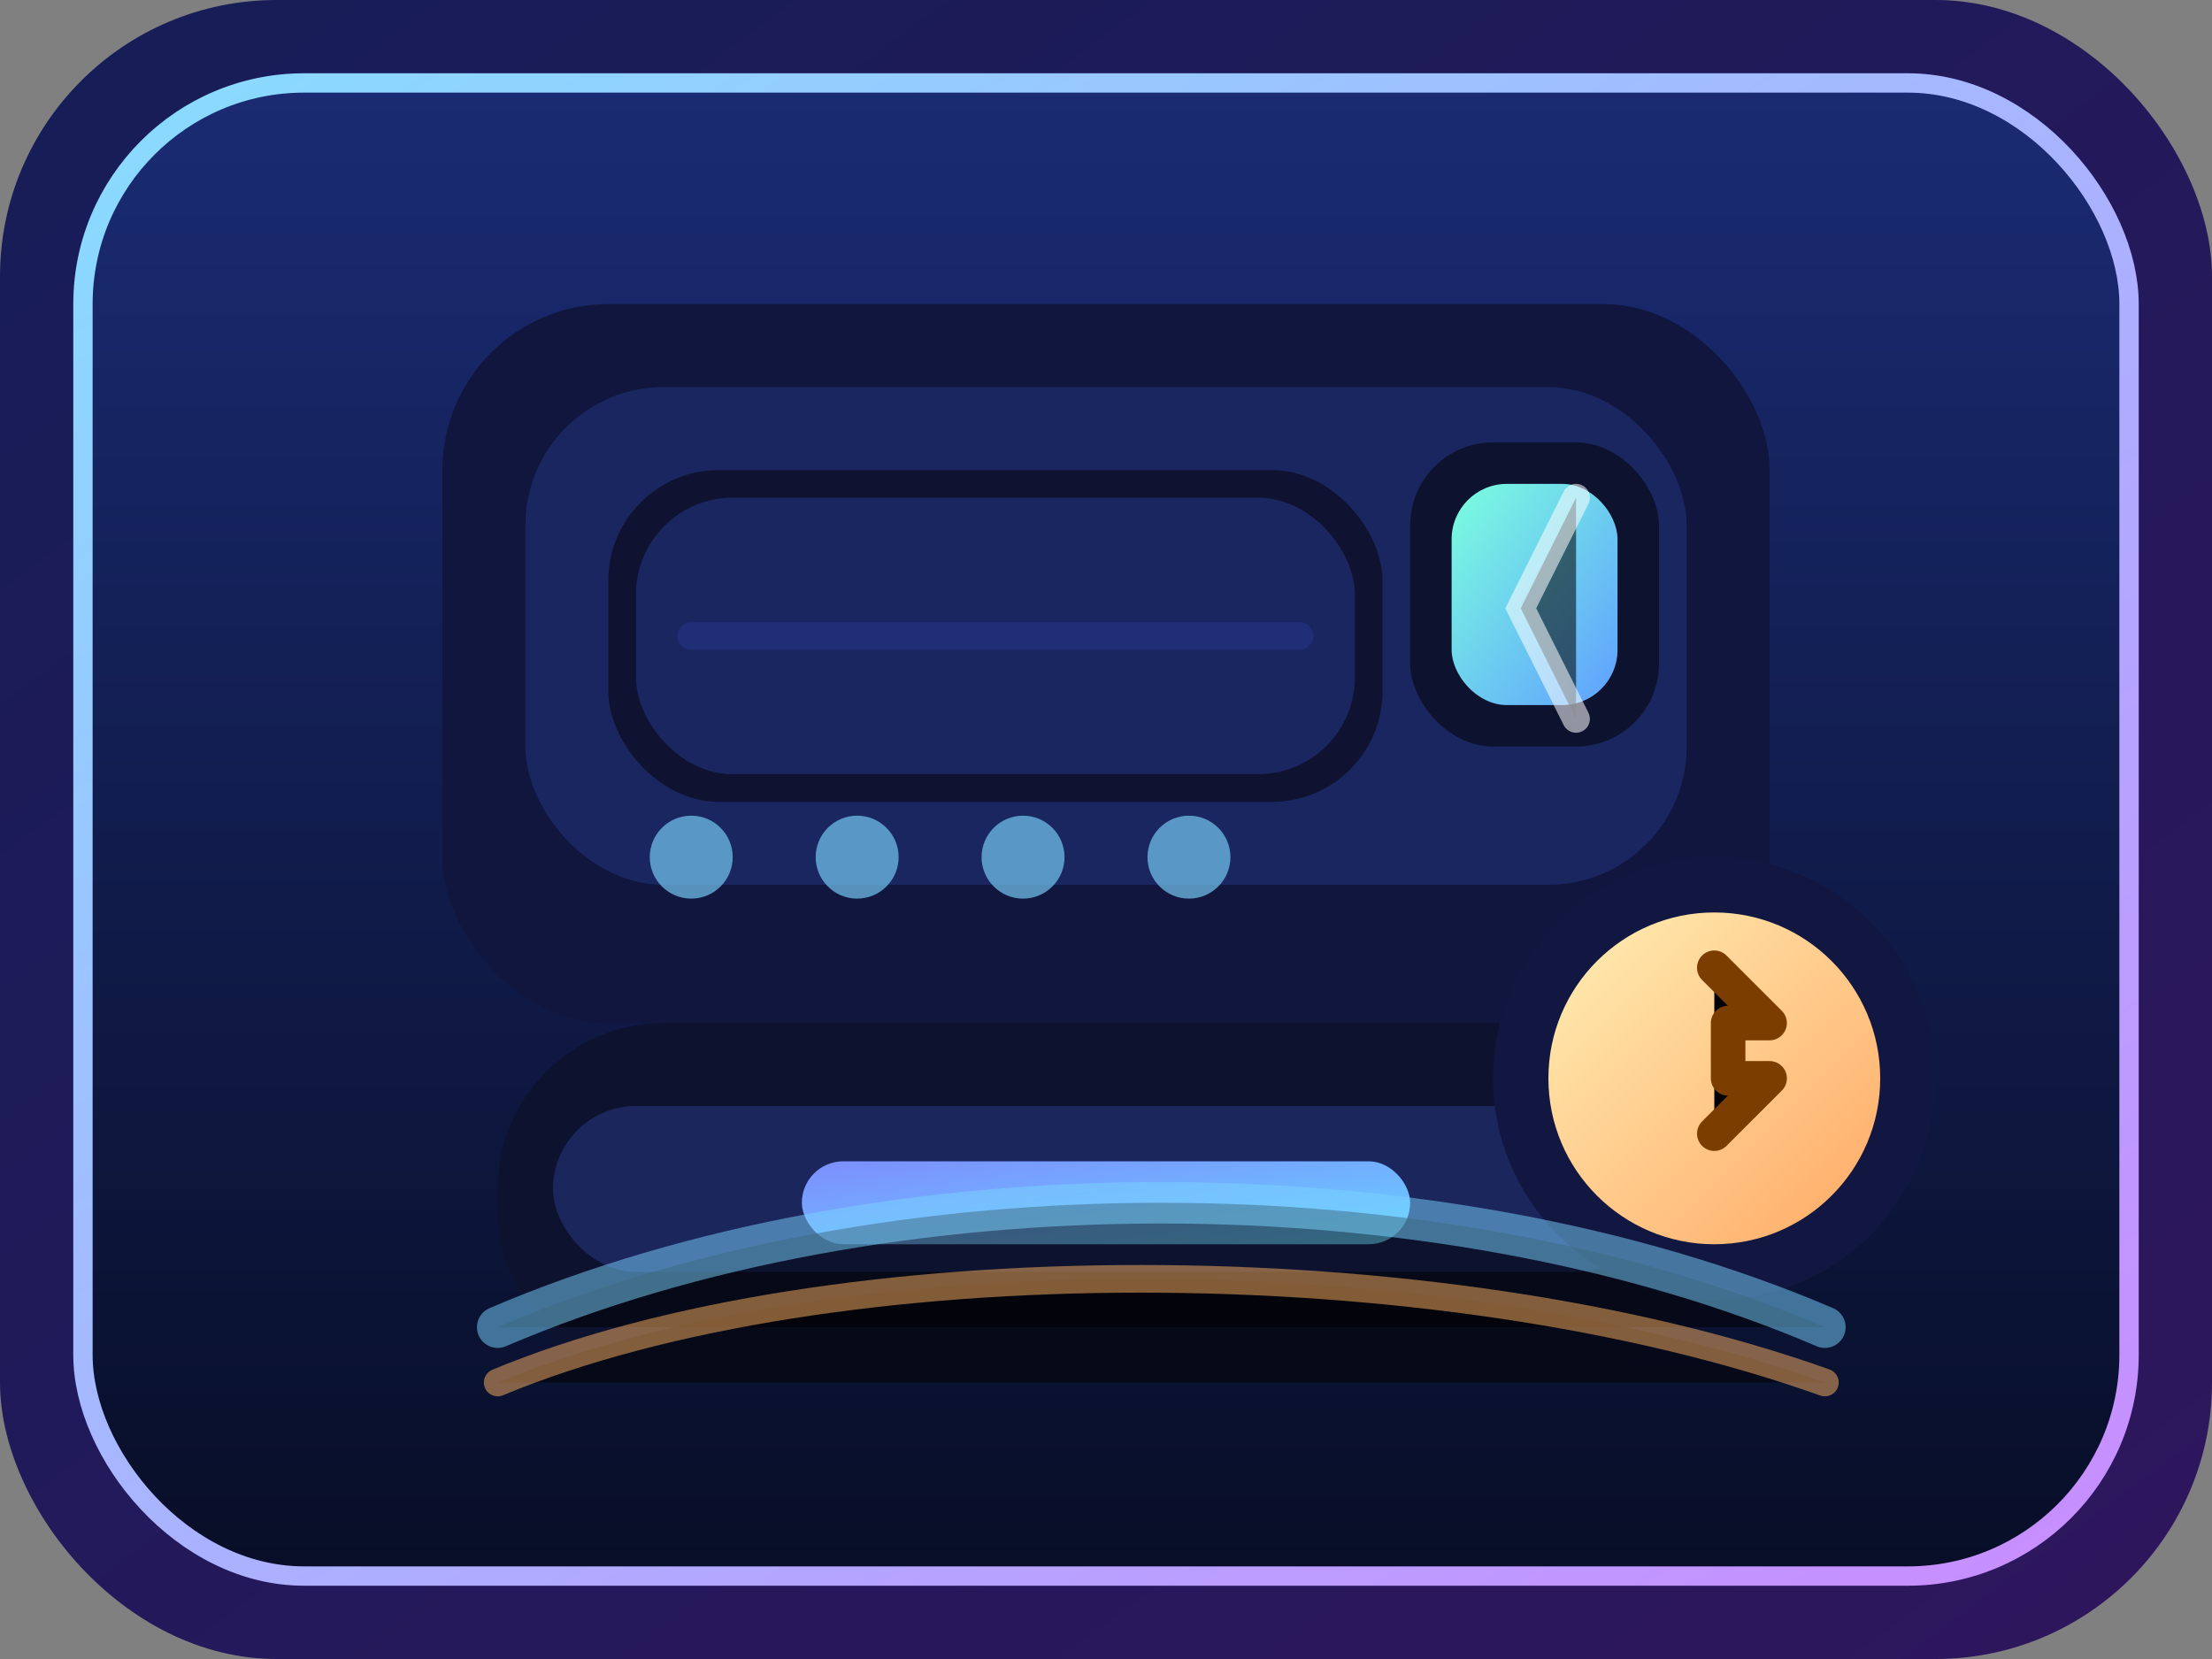 <svg width="160" height="120" viewBox="0 0 160 120" xmlns="http://www.w3.org/2000/svg">
  <rect x="0" y="0" width="160" height="120" fill="#808080" stroke="none"/>
  <defs>
    <linearGradient id="a" x1="0" y1="0" x2="1" y2="1">
      <stop offset="0" stop-color="#161d57" />
      <stop offset="1" stop-color="#2f165d" />
    </linearGradient>
    <linearGradient id="b" x1="0" y1="0" x2="1" y2="1">
      <stop offset="0" stop-color="#88dcff" />
      <stop offset="1" stop-color="#c98cff" />
    </linearGradient>
    <linearGradient id="c" x1="0" y1="0" x2="0" y2="1">
      <stop offset="0" stop-color="#1a2b73" />
      <stop offset="1" stop-color="#080e27" />
    </linearGradient>
    <linearGradient id="d" x1="0" y1="0" x2="1" y2="1">
      <stop offset="0" stop-color="#7bffdf" />
      <stop offset="1" stop-color="#5f9fff" />
    </linearGradient>
    <linearGradient id="e" x1="0" y1="0" x2="1" y2="1">
      <stop offset="0" stop-color="#ffefb5" />
      <stop offset="1" stop-color="#ffa864" />
    </linearGradient>
    <linearGradient id="f" x1="0" y1="0" x2="1" y2="1">
      <stop offset="0" stop-color="#7d8eff" />
      <stop offset="1" stop-color="#66d2ff" />
    </linearGradient>
  </defs>
  <rect width="160" height="120" rx="20" fill="url(#a)" />
  <rect x="6" y="6" width="148" height="108" rx="16" fill="#080f28" />
  <rect x="6" y="6" width="148" height="108" rx="16" fill="url(#c)" />
  <rect x="6" y="6" width="148" height="108" rx="16" fill="none" stroke="url(#b)" stroke-width="1.4" />
  <g transform="translate(32 22)">
    <rect width="96" height="52" rx="12" fill="#10163d" />
    <rect x="6" y="6" width="84" height="36" rx="10" fill="#19265f" />
    <rect x="12" y="12" width="56" height="24" rx="8" fill="#0f1331" />
    <rect x="14" y="14" width="52" height="20" rx="7" fill="#1a265f" />
    <path d="M18 24h44" stroke="#25338a" stroke-width="2" stroke-linecap="round" opacity=".55" />
    <g transform="translate(70 10)">
      <rect width="18" height="22" rx="6" fill="#0d132f" />
      <rect x="3" y="3" width="12" height="16" rx="4" fill="url(#d)" />
      <path d="M12 4l-4 8 4 8" stroke="#fff" stroke-width="2" stroke-linecap="round" opacity=".55" />
    </g>
    <g transform="translate(18 40)" fill="#7bd4ff" opacity=".65">
      <circle cx="0" cy="0" r="3" />
      <circle cx="12" cy="0" r="3" />
      <circle cx="24" cy="0" r="3" />
      <circle cx="36" cy="0" r="3" />
    </g>
  </g>
  <g transform="translate(36 74)">
    <rect width="88" height="26" rx="12" fill="#0d122f" />
    <rect x="4" y="6" width="80" height="12" rx="6" fill="#1b265d" />
    <rect x="22" y="10" width="44" height="6" rx="3" fill="url(#f)" />
  </g>
  <g transform="translate(108 62)">
    <circle cx="16" cy="16" r="16" fill="#121741" />
    <circle cx="16" cy="16" r="12" fill="url(#e)" />
    <path d="M16 8l4 4h-3v4h3l-4 4" stroke="#7c3e00" stroke-width="2.5" stroke-linecap="round" stroke-linejoin="round" />
  </g>
  <path d="M36 96c28-12 68-12 96 0" stroke="#7bd4ff" stroke-width="3" stroke-linecap="round" opacity=".5" />
  <path d="M36 100c24-10 68-10 96 0" stroke="#ffb465" stroke-width="2" stroke-linecap="round" opacity=".5" />
</svg>
